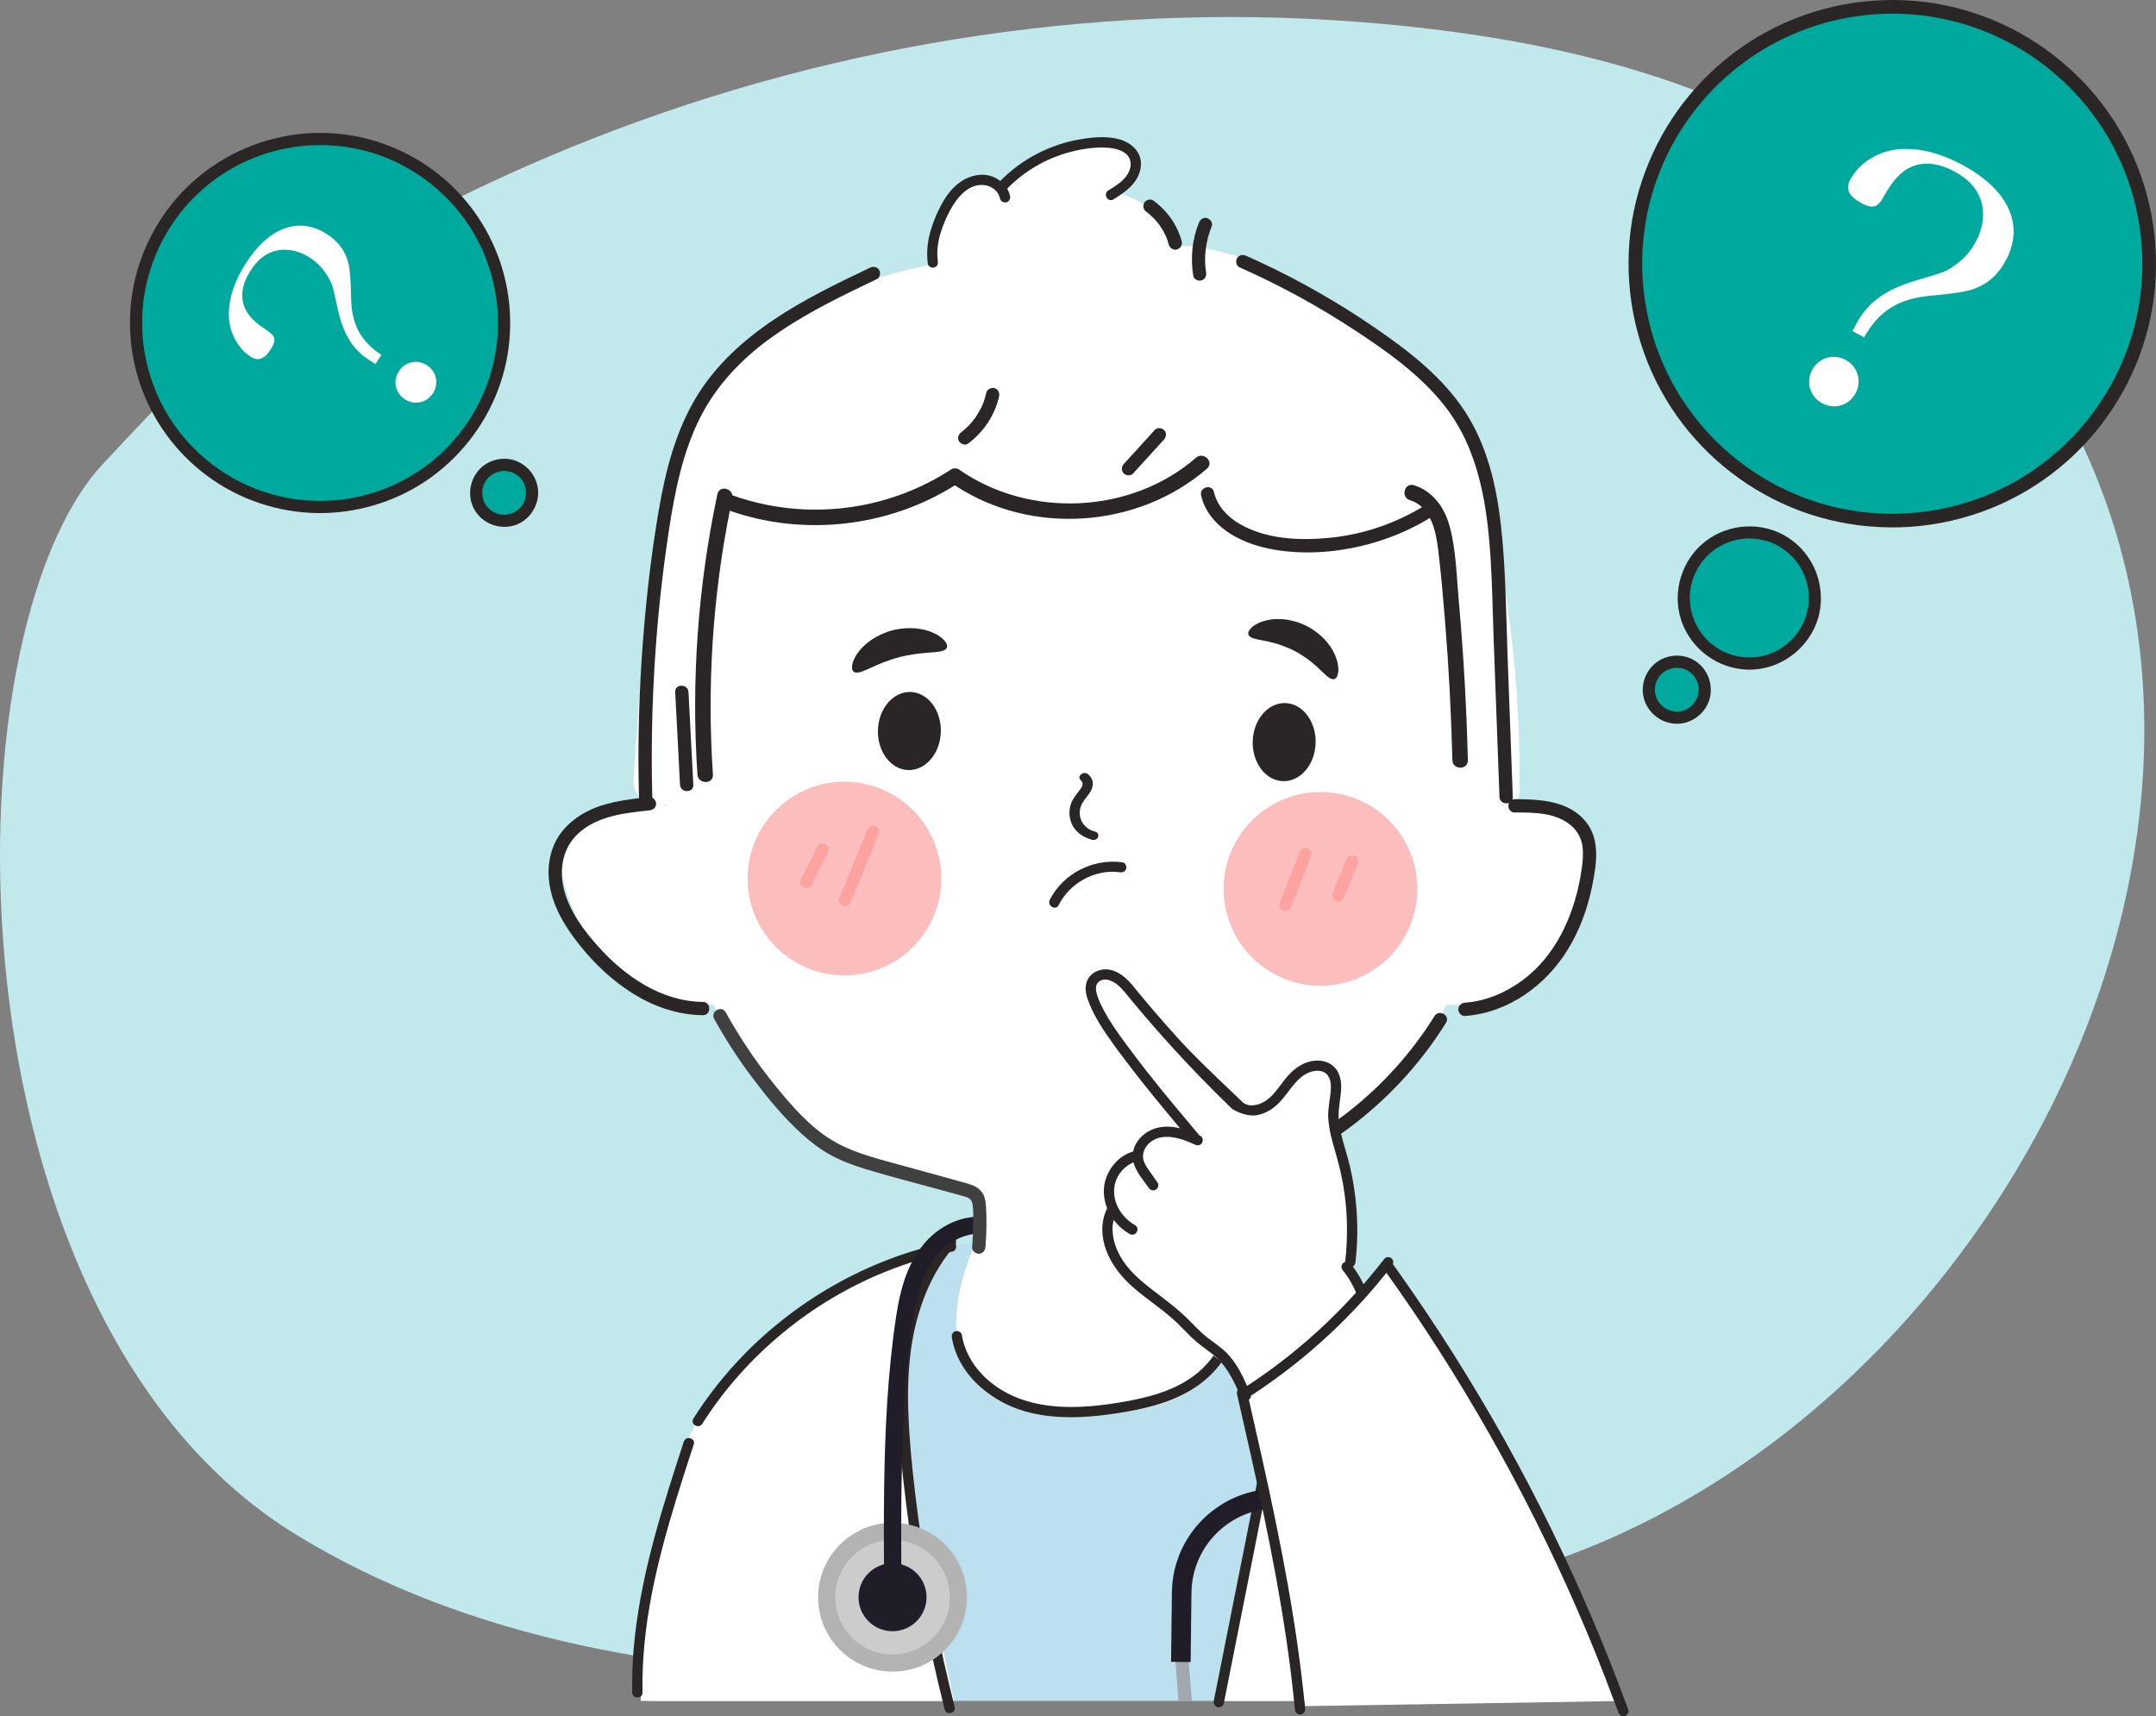 <?xml version="1.0" encoding="UTF-8"?><svg id="_レイヤー_2" xmlns="http://www.w3.org/2000/svg" viewBox="0 0 1108.3 882.345"><rect x="0" y="0" width="1108.3" height="882.345" fill="#808080" stroke="none"/><defs><style>.cls-1{fill:#bce0ee;}.cls-1,.cls-2,.cls-3,.cls-4,.cls-5,.cls-6,.cls-7,.cls-8,.cls-9,.cls-10,.cls-11,.cls-12{stroke-width:0px;}.cls-2{fill:#fca3a1;}.cls-3{fill:#c1e9ec;}.cls-4{fill:#00a99d;}.cls-5{fill:#fcbebd;}.cls-6{fill:#2a2626;}.cls-7{fill:#b3b3b3;}.cls-8{fill:#201d29;}.cls-9{fill:#ccc;}.cls-10{fill:#fff;}.cls-11{fill:#a2a9ae;}.cls-12{fill:#404040;}</style></defs><g id="set_of_doctor_clip_art"><path class="cls-3" d="M327.758,62.55C458.677,15.195,599.072-1.618,736.273,14.995c84.095,10.183,169.478,33.886,236.671,89.602,261.625,216.938,88.116,612.22-181.043,700.074-193.727,63.233-463.505,92.654-640.059-15.916C-29.358,677.328-29.358,326.726,52.879,238.549c31.698-33.988,62.313-66.949,100.339-90.839,55.309-34.746,113.908-63.229,174.54-85.16Z"/><path class="cls-10" d="M501.858,638.228c-18.004,6.766-28.848,27.226-27.049,46.375,1.799,19.149,14.658,36.212,31.243,45.951,16.585,9.739,36.449,12.786,55.651,11.705,17.528-.987,35.189-5.416,49.772-15.189,14.583-9.773,25.784-25.325,27.924-42.749,2.14-17.424-5.889-36.311-21.203-44.893l-116.338-1.2Z"/><path class="cls-1" d="M795.317,874.46c-2.844-38.581-8.658-98.829-22.665-129.085-28.464-61.484-86.755-103.331-154.457-105.947,0,0,56.145,86.257-63.67,88.145-97.667,1.539-52.667-89.345-52.667-89.345-58.727,10.583-117.01,43.807-145.472,96.254-14.471,26.665-21.859,94.567-22.59,139.978h461.522Z"/><path class="cls-6" d="M628.931,685.987c-2.602,9.77-9.562,17.764-17.925,23.196-9.94,6.455-21.643,9.435-33.192,11.452-22.16,3.869-47.348,5.465-66.529-8.427-8.616-6.24-15.149-15.358-16.861-25.974-.228-1.415-1.989-2.201-3.261-1.852-1.505.414-2.08,1.843-1.852,3.261,1.663,10.313,7.669,19.519,15.553,26.213,8.732,7.414,19.41,11.846,30.678,13.631,13.028,2.064,26.215,1.013,39.18-1,12.472-1.936,25.103-4.733,36.176-11.034,10.757-6.121,19.907-15.898,23.145-28.058.879-3.301-4.234-4.709-5.113-1.409Z"/><path class="cls-10" d="M463.871,723.926c-1.44-27.436,4.281-61.309,22.079-83.324-51.984,13.77-104.18,47.104-129.565,93.88-14.471,26.665-26.242,94.567-26.973,139.978h161.089c-1.155-3.779-24.549-110.877-26.63-150.534Z"/><path class="cls-6" d="M471.974,779.913c-2.156-16.404-4.044-32.912-4.858-49.444-.783-15.909-.368-32.022,3.172-47.609,3.509-15.445,9.989-30.416,20.492-42.414.943-1.077,1.06-2.689,0-3.749-.962-.962-2.802-1.082-3.749,0-20.724,23.675-26.191,55.982-25.484,86.506.387,16.735,2.229,33.455,4.277,50.057,2.071,16.793,4.626,33.527,7.685,50.169,3.42,18.608,7.468,37.099,12.12,55.438.839,3.305,5.954,1.905,5.113-1.41-8.145-32.109-14.451-64.697-18.768-97.543Z"/><path class="cls-6" d="M361.013,731.967c11.197-17.679,25.277-33.44,41.416-46.751,15.98-13.18,34.088-23.965,53.329-31.645,10.956-4.373,22.291-7.768,33.851-10.121,1.404-.286,2.213-1.948,1.852-3.261-.401-1.46-1.853-2.138-3.261-1.852-20.932,4.261-41.148,11.976-59.709,22.537-18.553,10.556-35.533,23.997-50,39.696-8.189,8.886-15.59,18.513-22.055,28.722-1.831,2.891,2.756,5.555,4.579,2.676h0Z"/><path class="cls-6" d="M351.516,741.139c-5.333,16.364-10.647,32.745-15.126,49.367-4.493,16.677-8.115,33.609-10.028,50.788-1.066,9.569-1.562,19.196-1.375,28.823.066,3.408,5.369,3.419,5.302,0-.33-16.941,1.502-33.826,4.718-50.445,3.235-16.713,7.777-33.144,12.771-49.408,2.847-9.271,5.845-18.495,8.85-27.715,1.06-3.252-4.059-4.645-5.113-1.409Z"/><path class="cls-10" d="M649.011,689.591c11.024,43.061-17.564,174.441-21.583,184.869h167.87c3.132-35.462-8.639-98.829-22.646-129.085-27.627-59.676-80.558-103.597-154.457-105.947,11.672,14.632,26.127,31.846,30.816,50.163Z"/><path class="cls-6" d="M648.468,673.457c-5.315-12.848-13.318-24.511-24.421-33.02-1.377-1.056-2.795-2.053-4.25-2.998-2.871-1.863-5.532,2.725-2.676,4.579,11.148,7.235,19.412,17.996,24.961,29.968,5.906,12.743,8.584,26.76,9.017,40.74.537,17.362-2.1,34.605-5.32,51.613-3.26,17.219-6.787,34.39-10.2,51.579-3.441,17.332-6.881,34.664-10.322,51.995l-1.284,6.467c-.279,1.403.4,2.863,1.852,3.261,1.304.358,2.981-.441,3.261-1.852,3.492-17.59,6.984-35.181,10.476-52.771,3.501-17.639,7.061-35.268,10.494-52.921,3.378-17.371,6.406-34.97,6.415-52.719.008-14.976-2.255-30.027-8.003-43.92Z"/><circle class="cls-7" cx="458.812" cy="821.14" r="38.256"/><path class="cls-9" d="M458.811,850.588c-16.237,0-29.447-13.21-29.447-29.447s13.21-29.448,29.447-29.448,29.448,13.21,29.448,29.448-13.21,29.447-29.448,29.447Z"/><circle class="cls-8" cx="458.812" cy="821.14" r="17.478" transform="translate(-446.251 564.935) rotate(-45)"/><path class="cls-8" d="M502.421,625.535c-10.675.251-20.744,5.859-27.616,14.135-8.692,10.467-12.153,23.916-14.145,37.103-4.453,29.48-5.782,59.404-6.179,89.183-.224,16.792-.118,33.586-.01,50.378.015,2.334,2.042,4.571,4.463,4.463,2.405-.108,4.479-1.961,4.463-4.463-.186-29.008-.37-58.039,1.153-87.019.761-14.468,1.948-28.918,3.772-43.293.388-3.057.708-5.489,1.278-9.003.516-3.184,1.119-6.356,1.875-9.493.75-3.112,1.651-6.191,2.776-9.189.22-.587.452-1.171.689-1.751.079-.178.294-.683.309-.717.116-.258.233-.515.352-.772.717-1.54,1.503-3.047,2.366-4.511.773-1.312,1.616-2.576,2.516-3.804.125-.162.348-.456.389-.506.324-.398.656-.79.995-1.175.51-.579,1.036-1.144,1.579-1.693,1.086-1.099,2.24-2.123,3.439-3.097.058-.047.104-.085.144-.118.047-.032.103-.071.174-.121.367-.257.727-.524,1.097-.776.685-.467,1.385-.911,2.101-1.329.657-.384,1.326-.747,2.006-1.087.339-.169.68-.333,1.025-.49.11-.05.464-.193.619-.257,1.42-.539,2.857-1.006,4.343-1.335.242-.054.485-.104.729-.152.129-.025.78-.122.997-.16.624-.068,1.249-.128,1.877-.151.141-.005.282.006.424.003v-8.805Z"/><path class="cls-11" d="M612.709,874.709c-1.098-13.531-1.872-23.629-1.891-23.89-.144-1.881-1.78-3.291-3.671-3.15-1.883.144-3.294,1.788-3.15,3.671.02.26.774,10.096,1.85,23.37h6.862Z"/><path class="cls-11" d="M705.516,874.709c1.418-13.508,2.429-23.576,2.455-23.838.189-1.879-1.183-3.555-3.063-3.744-1.887-.185-3.555,1.185-3.744,3.062-.026.266-1.072,10.678-2.526,24.52h6.877Z"/><path class="cls-8" d="M612.057,854.471l-10.057-.119.421-35.715c.35-29.702,24.799-53.58,54.501-53.229,29.703.35,53.581,24.798,53.23,54.5l-.415,35.212-10.057-.119.415-35.212c.285-24.155-19.136-44.039-43.291-44.325-24.155-.285-44.04,19.136-44.325,43.291l-.421,35.715Z"/><path class="cls-8" d="M660.394,769.45c-.462-22.897-.923-45.794-1.385-68.691-.895-20.669,2.157-44.176-10.615-61.921-6.45-8.451-16.314-14.961-27.339-14.13-2.586.195-5.095,2.146-4.969,4.968.113,2.525,2.193,5.178,4.969,4.969,1.47-.115,2.95-.096,4.414.088-1.12-.137.246.071.637.156.971.21,1.928.485,2.864.816.354.125,1.396.559.483.157,1.854.804,3.599,1.839,5.239,3.015.169.114.744.572-.027-.038,2.057,1.617,3.909,3.488,5.541,5.531,10.217,13.365,8.245,36.048,8.832,54.742.473,23.446.946,46.893,1.418,70.339.052,2.597,2.248,5.09,4.969,4.968,2.647-.118,5.025-2.184,4.969-4.968h0Z"/><rect class="cls-10" x="506.033" y="575.608" width="112.795" height="118.665"/><path class="cls-10" d="M369.967,515.87c-45.057,7.318-79.84-38.442-81.929-74.569-.719-17.363,17.203-27.637,37.013-28.372,40.938-2.098,71.474,34.067,63.062,60.357-2.331,17.026-7.449,40.251-18.146,42.584Z"/><path class="cls-10" d="M737.694,515.87c45.057,7.318,79.84-38.442,81.929-74.569.719-17.363-17.203-27.637-37.013-28.372-40.938-2.098-71.474,34.067-63.062,60.357,2.331,17.026,7.449,40.251,18.146,42.584Z"/><path class="cls-10" d="M768.895,381.114c0,130.248-47.503,235.834-213.764,235.834s-213.764-105.587-213.764-235.834c0-51.933,1.146-105.446,28.783-144.408,41.675-58.754,109.106-96.927,185.2-96.927,72.249,0,136.689,34.413,178.689,88.181,31.568,40.414,34.857,97.263,34.857,153.153Z"/><ellipse class="cls-6" cx="660.132" cy="381.529" rx="20.08" ry="16.175" transform="translate(259.223 1030.074) rotate(-88.303)"/><ellipse class="cls-6" cx="467.469" cy="375.822" rx="20.08" ry="16.175" transform="translate(77.972 831.96) rotate(-88.303)"/><path class="cls-6" d="M685.795,349.154c-2.006.441-4.245-2.067-7.409-5.05-.409-.371-.816-.761-1.219-1.169-.414-.402-.922-.768-1.374-1.18-.87-.852-1.974-1.6-2.997-2.465-2.202-1.602-4.649-3.225-7.387-4.687-2.773-1.396-5.511-2.46-8.089-3.337-1.297-.338-2.545-.808-3.743-1.029-.597-.132-1.189-.337-1.756-.443-.566-.094-1.119-.202-1.658-.322-4.261-.867-7.601-1.252-8.396-3.145-.367-.91.031-2.032,1.248-3.329.304-.324.658-.658,1.062-1.0.409-.323.881-.596,1.397-.9,1.036-.575,2.264-1.265,3.699-1.646.715-.221,1.476-.435,2.28-.639.803-.192,1.642-.261,2.523-.377,1.772-.272,3.648-.184,5.649-.087,3.952.386,8.248,1.529,12.34,3.613,4.06,2.143,7.468,4.995,10.061,8.002,1.232,1.58,2.385,3.062,3.184,4.666.414.786.84,1.512,1.146,2.279.296.775.56,1.52.791,2.232.515,1.392.659,2.794.786,3.972.048.597.098,1.14.069,1.66-.047.528-.116,1.01-.205,1.445-.359,1.743-1.046,2.715-2.001,2.939Z"/><path class="cls-6" d="M486.687,333.076c-.898,1.826-4.178,2.073-8.486,2.409-.545.051-1.104.088-1.676.112-.574.031-1.18.135-1.787.18-1.212.056-2.503.288-3.829.41-2.664.396-5.517.892-8.481,1.624-2.95.789-5.689,1.731-8.214,2.67-1.221.534-2.463.953-3.552,1.489-.553.254-1.134.455-1.652.705-.512.255-1.021.492-1.522.711-3.936,1.786-6.927,3.151-8.595,1.985-.798-.572-1.092-1.71-.844-3.39.113-.849.379-1.814.863-2.82.471-1.016,1.036-2.201,1.888-3.304.411-.569.859-1.157,1.343-1.761.488-.598,1.064-1.139,1.648-1.73,1.153-1.211,2.564-2.264,4.076-3.37,3.088-2.078,6.841-3.877,11.013-4.978,4.184-1.049,8.338-1.283,12.045-.954,1.858.24,3.602.48,5.196.984.796.236,1.561.432,2.278.72.716.296,1.392.595,2.026.894,1.278.555,2.345,1.321,3.248,1.983.91.648,1.609,1.365,2.117,2.054,1.028,1.351,1.321,2.49.897,3.376Z"/><circle class="cls-5" cx="434.102" cy="451.673" r="49.795" transform="translate(-192.235 439.248) rotate(-45)"/><path class="cls-2" d="M420.163,435.063c-2.773,5.593-5.546,11.187-8.319,16.78-.385.776-.619,1.491-.427,2.372.164.754.696,1.583,1.375,1.979,1.339.781,3.569.628,4.35-.948,2.773-5.593,5.546-11.187,8.319-16.78.385-.776.619-1.491.427-2.372-.164-.754-.696-1.583-1.375-1.979-1.339-.781-3.569-.628-4.35.948h0Z"/><path class="cls-2" d="M445.86,426.614c-4.81,11.668-9.621,23.335-14.431,35.003-.648,1.573.491,3.471,2.02,3.969,1.723.561,3.319-.444,3.969-2.02,4.81-11.668,9.621-23.335,14.431-35.003.648-1.573-.491-3.471-2.02-3.969-1.723-.561-3.319.444-3.969,2.021h0Z"/><circle class="cls-5" cx="678.804" cy="456.977" r="49.795" transform="translate(-124.314 613.832) rotate(-45)"/><path class="cls-2" d="M668.084,438.112l-10.287,26.174c-.622,1.583.473,3.465,2.021,3.969,1.702.554,3.345-.434,3.969-2.021,3.429-8.725,6.858-17.449,10.287-26.174.622-1.583-.473-3.465-2.02-3.969-1.702-.554-3.345.434-3.969,2.021h0Z"/><path class="cls-2" d="M692.122,441.792c-2.386,5.842-4.773,11.683-7.159,17.525-.625,1.529.465,3.535,2.02,3.969,1.745.486,3.302-.389,3.969-2.021,2.386-5.842,4.772-11.683,7.159-17.525.625-1.529-.465-3.535-2.021-3.969-1.745-.486-3.302.389-3.968,2.02h0Z"/><path class="cls-6" d="M544.23,465.3c5.664-11.317,18.772-18.642,31.44-16.859,1.416.199,2.848-.346,3.261-1.852.341-1.241-.425-3.06-1.852-3.261-14.96-2.106-30.604,5.662-37.428,19.296-1.523,3.043,3.049,5.731,4.579,2.676h0Z"/><path class="cls-6" d="M555.615,401.181c1.891,1.645.523,3.529-.829,5.325-1.595,2.118-3.285,4.068-4.172,6.491-1.653,4.512-.988,9.916,2.409,13.782,2.097,2.386,4.926,4.061,8.325,4.94,3.265.845,4.662-3.405,1.41-4.247-6.204-1.605-8.657-7.279-7.395-12.138.748-2.878,2.912-4.944,4.657-7.516,2.228-3.283,2.674-6.856-.656-9.752-2.361-2.054-6.107,1.063-3.749,3.114h0Z"/><path class="cls-10" d="M776.576,324.037c-3.176-25.759-6.972-52.077-14.78-76.902-7.57-24.068-20.182-44.713-39.227-61.39-18.63-16.313-39.432-31.665-61.386-43.187-19.23-10.092-39.86-16.648-61.131-16.497,1.25-3.513,1.165-7.458-1.091-10.486-7.291-9.784-17.815-15.716-29.215-17.252.786.009,1.574.034,2.364.078,16.705.928,16.653-25.055,0-25.98-22.54-1.252-44.493,8.251-60.08,24.022-3.514-4.771-9.765-7.278-16.271-3.172-14.138,8.923-19.721,27.144-14.396,42.14-36.029,7.427-71.727,19.012-99.094,44.377-35.867,33.243-45.294,83.047-49.661,129.595-2.867,30.558-4.736,61.23-7.025,91.836-.524,7.005,6.345,12.99,12.99,12.99,7.465,0,12.464-5.965,12.99-12.99,1.964-26.266,3.828-52.541,5.908-78.798,1.718-21.683,3.984-43.384,9.606-64.456.583-2.185,1.211-4.361,1.875-6.529,1.567,5.102,4.68,9.824,9.865,13.78,17.818,13.596,41.859,2.066,59.474-5.796,19.501-8.703,38.075-19.474,55.336-32.044.826-.602,1.632-1.229,2.452-1.837-.782,9.287,1.152,18.392,8.263,25.499,7.38,7.376,17.852,10.481,28.012,11.179,23.295,1.6,45.669-9.697,64.277-22.584,6.18-4.28,12.228-8.764,18.173-13.387-.423,5.343-.221,10.793.804,16.364,4.316,23.444,22.808,37.18,45.599,40.197,27.112,3.589,58.156-4.591,76.736-24.722,6.094,20.558,9.596,42.138,12.325,63.317,3.621,28.098,5.147,56.435,4.837,84.758-.183,16.723,25.797,16.735,25.98,0,.3-27.445-1.148-54.88-4.506-82.123Z"/><path class="cls-6" d="M511.198,199.547c-1.733-.395-3.788.521-4.205,2.388-.989,4.425-2.335,7.672-4.747,11.449-.558.874-1.149,1.73-1.781,2.553-.047.059-.108.136-.143.178-.186.226-.37.454-.559.678-.34.403-.687.799-1.043,1.188-.751.82-1.539,1.607-2.36,2.357-.389.355-.785.703-1.189,1.042-.489.41-.716.588-.961.773-1.473,1.108-2.235,2.952-1.226,4.677.849,1.451,3.193,2.343,4.677,1.226,7.961-5.991,13.741-14.531,15.925-24.303.389-1.741-.527-3.781-2.388-4.205Z"/><path class="cls-6" d="M482.098,134.244c-1.28-8.909,2.139-18.142,6.195-25.92,3.418-6.554,9.728-14.428,18.135-13.101,3.686.582,6.918,3.208,7.666,6.923.283,1.404,1.95,2.212,3.261,1.852,1.462-.402,2.135-1.853,1.852-3.261-.936-4.649-4.557-8.177-8.853-9.892-4.59-1.832-9.749-1.013-14.072,1.147-4.573,2.286-8.108,6.215-10.777,10.503-2.828,4.543-5.03,9.628-6.677,14.711-1.939,5.986-2.742,12.201-1.844,18.448.204,1.419,2.006,2.197,3.261,1.852,1.524-.419,2.056-1.838,1.852-3.261h0Z"/><path class="cls-6" d="M517.334,97.433c8.981-9.404,20.525-16.116,33.108-19.378,6.026-1.562,12.438-2.503,18.675-2.119,4.38.269,10.24,1.622,11.762,6.205,1.021,3.073-.327,6.524-2.296,8.918-2.398,2.915-5.682,4.897-8.854,6.853-2.899,1.788-.239,6.377,2.676,4.579,6.476-3.994,13.238-8.829,14.056-17.041.717-7.193-4.9-12.201-11.339-13.902-6.657-1.759-13.973-.982-20.657.208-7.317,1.302-14.427,3.766-21.041,7.146-7.371,3.767-14.123,8.796-19.84,14.782-2.357,2.468,1.387,6.223,3.749,3.749h0Z"/><path class="cls-6" d="M732.997,259.513c-15.006,9.43-32.199,15.358-49.86,17.018-15.221,1.431-32.274.722-45.826-7.146-6.396-3.713-11.552-9.147-13.292-16.473-1.016-4.279-7.611-2.467-6.593,1.817,3.748,15.775,19.721,24.17,34.428,27.248,18.018,3.771,37.578,2.054,55.115-3.203,10.359-3.106,20.322-7.605,29.479-13.359,3.716-2.335.289-8.254-3.451-5.903Z"/><path class="cls-6" d="M598.403,221.093c-1.312-1.204-3.549-1.413-4.834,0-5.296,5.82-10.591,11.64-15.887,17.459-1.203,1.323-1.404,3.545,0,4.834,1.312,1.204,3.549,1.413,4.834,0,5.296-5.82,10.591-11.64,15.887-17.459,1.204-1.323,1.404-3.545,0-4.834Z"/><path class="cls-6" d="M607.459,124.029c-2.304-8.48-7.529-15.803-14.613-20.951-1.452-1.055-3.873-.295-4.677,1.226-.938,1.774-.323,3.551,1.226,4.677.2.145.397.294.596.44.008.006.008.006.015.011.035.029.06.05.111.092.344.282.687.565,1.022.857.707.617,1.389,1.263,2.043,1.937.654.673,1.28,1.374,1.877,2.099.142.173.282.349.422.523.017.023.029.038.051.067.293.398.583.798.862,1.206,1.032,1.509,1.944,3.1,2.725,4.753.105.223.205.45.309.673.025.053.04.084.055.116.004.009.004.01.008.022.164.414.33.826.482,1.244.339.929.632,1.872.891,2.826.469,1.725,2.452,2.955,4.205,2.388,1.768-.572,2.89-2.356,2.388-4.205Z"/><path class="cls-6" d="M815.037,422.23c-8.797-10.67-23.646-11.336-36.372-11.372-.463-.001-.866.087-1.232.222.15-.394.234-.842.215-1.357-.897-24.326-1.794-48.653-2.69-72.98-.821-22.26-.914-44.714-3.42-66.868-2.318-20.49-7.167-41.154-18.64-58.593-11.694-17.775-28.904-30.947-46.235-42.855-18.497-12.71-38.04-23.895-58.367-33.408-2.553-1.195-5.119-2.361-7.695-3.504-1.686-.749-3.673-.491-4.677,1.226-.852,1.456-.47,3.924,1.226,4.677,20.229,8.979,39.733,19.568,58.258,31.681,17.235,11.269,34.802,23.595,47.565,39.997,12.426,15.969,18.247,35.592,21.047,55.37,3.014,21.291,3.021,43.017,3.812,64.47.884,23.987,1.768,47.974,2.653,71.961.108,2.942.217,5.884.325,8.825.102,2.777,2.878,3.799,4.861,3.06-.858,2.019.13,4.903,2.993,4.911,9.924.028,21.45-.065,29.299,7.031,3.52,3.182,5.413,7.293,5.688,12.032.298,5.156-.547,10.397-1.501,15.449-3.746,19.832-12.922,39.506-29.502,51.76-8.628,6.377-18.808,10.736-29.574,11.523-1.841.135-3.418,1.475-3.418,3.418,0,1.746,1.567,3.554,3.418,3.418,22.24-1.626,41.551-15.662,52.987-34.362,6.026-9.854,10.039-20.941,12.346-32.233,2.272-11.123,4.44-24.028-3.37-33.501Z"/><path class="cls-6" d="M451.95,138.845c-.998-1.706-3.003-2.022-4.677-1.226-17,8.081-34.043,16.318-49.691,26.853-15.531,10.457-29.642,23.27-39.455,39.362-10.851,17.792-16.036,38.346-19.519,58.698-3.861,22.56-6.466,45.38-8.189,68.199-1.758,23.286-2.47,46.652-2.127,70.002.043,2.919.103,5.837.177,8.755.008.315.059.601.131.87-11.339,1.307-22.907,3.352-32.313,10.165-4.84,3.505-8.94,7.984-11.352,13.503-2.519,5.763-3.396,12.135-2.759,18.385,1.323,12.996,8.298,24.207,16.343,34.157,7.376,9.123,16.061,17.308,25.954,23.655,11.005,7.061,23.673,11.564,36.828,11.693,4.401.043,4.404-6.794,0-6.837-21.402-.209-40.134-13.192-53.932-28.622-7.445-8.325-14.546-17.91-17.383-28.88-2.67-10.323-.868-21.513,7.15-28.982,9.806-9.134,24.01-10.639,36.725-11.972,1.836-.192,3.418-1.433,3.418-3.418,0-1.241-.842-2.587-2.013-3.152.022-.182.046-.363.041-.564-.584-22.897-.173-45.816,1.255-68.677,1.426-22.824,3.838-45.593,7.304-68.198,3.041-19.829,6.985-40.043,16.13-58.078,8.383-16.532,21.23-29.992,36.182-40.778,14.999-10.819,31.574-19.221,48.203-27.207,2.112-1.014,4.227-2.022,6.343-3.028,1.667-.792,2.102-3.18,1.226-4.677Z"/><path class="cls-6" d="M620.503,112.126c-1.954-.537-3.509.669-4.205,2.388-3.504,8.654-4.362,18.08-2.901,27.27.29,1.825,2.567,2.838,4.205,2.388,1.943-.534,2.679-2.375,2.388-4.205-1.267-7.968-.123-16.166,2.901-23.635.693-1.712-.754-3.756-2.388-4.205Z"/><path class="cls-6" d="M353.926,355.808c-.228-4.377-7.067-4.404-6.837,0,.828,15.873,1.657,31.745,2.485,47.618.228,4.377,7.067,4.404,6.837,0-.828-15.873-1.657-31.745-2.485-47.618Z"/><path class="cls-6" d="M614.836,235.307c-33.473,29.058-85.72,31.33-121.917,6.032-1.097-.767-2.912-.721-4.014,0-32.994,21.593-74.865,26.59-112.029,13.432-.135-.048-.259-.062-.389-.096-.583-3.855-6.763-5.075-7.709-.605-10.02,47.339-13.517,95.861-10.254,144.142.343,5.08,8.3,5.118,7.954,0-3.069-45.413-.179-91.011,8.676-135.64,38.14,13.365,81.517,8.404,115.708-13.064,39.136,25.98,94.162,22.183,129.598-8.578,3.872-3.361-1.773-8.967-5.624-5.624Z"/><path class="cls-6" d="M749.882,308.804c-1.129-12.577-1.381-26.023-4.695-38.26-2.595-9.582-8.57-18.03-18.327-21.09-4.896-1.535-6.99,6.141-2.114,7.67,10.96,3.437,13.407,15.995,14.605,25.946,1.445,11.995,2.484,24.057,3.465,36.097,1.942,23.845,3.187,47.741,3.792,71.657.129,5.109,8.083,5.129,7.954,0-.692-27.382-2.23-54.738-4.678-82.02Z"/><path class="cls-12" d="M506.882,620.636c-.179-3.123-.661-6.222-2.873-8.603-1.968-2.119-4.811-3.071-7.521-3.827-13.462-3.753-26.95-7.411-40.424-11.118-12.05-3.315-23.842-6.896-33.908-14.596-9.672-7.4-17.79-17.018-25.354-26.491-8.906-11.153-16.82-23.099-23.758-35.568-2.14-3.845-8.047-.401-5.903,3.451,6.086,10.937,12.931,21.444,20.51,31.406,7.46,9.805,15.44,19.5,24.601,27.776,4.499,4.065,9.379,7.796,14.702,10.718,5.597,3.073,11.642,5.298,17.734,7.166,12.855,3.943,25.935,7.234,38.899,10.8,3.695,1.016,7.393,2.02,11.084,3.048,2.534.706,4.774,1.267,5.242,4.151.557,3.432.363,7.154.339,10.622-.026,3.863-.21,7.722-.527,11.572-.152,1.842,1.679,3.418,3.418,3.418,1.976,0,3.266-1.571,3.418-3.418.561-6.815.713-13.678.321-20.508Z"/><path class="cls-6" d="M737.417,522.381c-12.197,19.572-28.043,36.927-46.423,50.865-18.575,14.086-39.327,24.439-61.572,31.297-2.824.871-5.686,1.897-8.063,3.693-3.251,2.456-4.498,5.69-4.986,9.643-1.014,8.217-1.87,16.457-2.804,24.683-.209,1.837,1.721,3.418,3.418,3.418,2.021,0,3.209-1.576,3.418-3.418.823-7.246,1.646-14.493,2.469-21.739.279-2.457.232-5.26,2.295-6.961,1.823-1.503,4.309-2.193,6.522-2.866,11.125-3.38,21.953-7.636,32.342-12.868,20.662-10.406,39.54-24.512,55.414-41.339,8.953-9.491,16.971-19.887,23.872-30.959,2.334-3.745-3.579-7.181-5.903-3.451Z"/><path class="cls-10" d="M707.553,685.437c-.699-6.226-3.703-11.773-6.652-17.191-2.763-5.077-5.527-10.155-8.29-15.232,7.118-33.776-5.439-67.457-6.126-90.836-.119-4.039-.429-8.528-3.367-11.302-5.991-5.658-15.588.969-20.072,7.882-4.484,6.913-10.085,15.672-18.234,14.445-3.91-.589-7.014-3.485-9.849-6.243-25.245-24.561-30.98-33.837-54.382-60.16-16.683-18.765-26.441-2.393-15.08,13.363,11.361,15.755,45.269,62.067,45.269,62.067,0,0-11.908-3.121-21.661,2.637-16.196,9.562-28.805,43.585-15.531,64.147,11.054,17.122,47.14,45.328,64.007,58.987,1.089,2.356,2.391,4.61,3.902,6.707,2.756,3.826,6.072,7.146,9.952,9.833,4.202,2.91,9.439,5.372,14.671,5.005,5.531-.388,10.038-3.833,14.322-7.035,4.495-3.36,8.816-6.948,12.908-10.788,7.331-6.878,15.436-15.383,14.211-26.285Z"/><path class="cls-10" d="M829.766,874.551c-28.382-77.059-65.946-162.927-118.36-226.144-19.389,27.078-44.096,50.333-72.291,68.049,12.368,53.187,22.98,106.783,31.814,160.67l158.837-2.575Z"/><path class="cls-6" d="M837.036,878.988c-5.838-15.975-12.106-31.79-18.779-47.434-6.645-15.58-13.706-30.983-21.171-46.187-7.465-15.204-15.335-30.21-23.599-44.995-8.263-14.786-16.92-29.352-25.959-43.676-9.039-14.324-18.46-28.408-28.252-42.229-1.084-1.53-2.174-3.055-3.267-4.579.371-.949.289-1.998-.531-2.818-.913-.913-2.868-1.139-3.749,0-3.473,4.489-7.083,8.875-10.81,13.16-1.515-3.21-3.349-6.226-5.483-9.074.773-.462,1.238-1.326,1.351-2.296,1.413-12.112,1.216-24.324-.467-36.397-.835-5.992-2.053-11.929-3.657-17.763-1.558-5.667-3.534-11.296-4.312-17.145-.716-5.38.355-10.425.922-15.741.507-4.756.059-9.951-3.608-13.439-3.501-3.33-8.627-3.777-13.097-2.434-4.863,1.461-8.572,4.705-11.729,8.571-3.368,4.124-6.345,9.277-11.1,11.965-3.618,2.046-8.627,2.904-11.59-.446-.652-.737-21.605-20.216-30.878-30.358-4.732-5.176-9.384-10.427-13.953-15.748-2.284-2.661-4.548-5.339-6.79-8.035-2.131-2.562-4.159-5.248-6.465-7.659-3.997-4.178-9.875-7.375-15.725-5.151-2.811,1.069-4.977,3.183-5.84,6.107-.913,3.093-.173,6.48.935,9.417,2.41,6.391,5.971,12.274,9.833,17.878,4.026,5.842,8.304,11.518,12.638,17.133,7.989,10.351,16.314,20.432,24.706,30.457-4.402-1.066-8.934-1.278-13.359.246-5.272,1.816-9.694,6.345-10.762,11.684-6.279,1.761-11.219,6.847-13.626,12.849-2.108,5.256-1.798,11.137.268,16.334-3.378,6.835-3.109,14.724-.423,21.775,2.926,7.682,8.079,13.934,14.241,19.272,6.396,5.541,13.528,10.164,19.866,15.775,3.349,2.966,6.347,6.286,9.555,9.398,3.281,3.183,6.953,5.763,10.584,8.515,6.366,4.827,10.159,11.593,13.303,18.725-.38.545-.558,1.248-.369,2.076,4.779,20.929,9.557,41.86,13.924,62.879,4.364,21.001,8.32,42.093,11.446,63.316,1.754,11.912,3.229,23.864,4.376,35.85.136,1.425,1.121,2.651,2.651,2.651,1.328,0,2.788-1.217,2.651-2.651-2.066-21.582-5.196-43.052-8.994-64.393-3.775-21.217-8.205-42.312-12.868-63.35-2.321-10.47-4.702-20.927-7.088-31.382.629-.51,1.075-1.302,1.058-2.093,21.5-14.017,41.204-30.804,58.378-49.881,3.893-4.324,7.647-8.77,11.275-13.317,9.252,12.964,18.193,26.148,26.784,39.56,9.093,14.195,17.809,28.633,26.137,43.29,8.328,14.658,16.267,29.536,23.807,44.614,7.576,15.149,14.749,30.5,21.507,46.032,6.699,15.395,12.975,30.973,18.837,46.705.725,1.946,1.444,3.896,2.157,5.847.491,1.344,1.8,2.253,3.261,1.852,1.296-.356,2.345-1.91,1.852-3.261ZM657.169,701.176c-5.236,3.961-10.615,7.729-16.105,11.329-2.648-6.077-5.707-12.015-10.357-16.815-2.954-3.049-6.55-5.308-9.89-7.891-3.511-2.714-6.534-5.987-9.644-9.135-5.937-6.011-12.75-10.869-19.399-16.038-6.151-4.781-12.143-9.989-15.97-16.882-3.097-5.579-4.891-12.372-3.296-18.596,2.233,2.95,5.035,5.436,8.258,7.276,2.968,1.694,5.643-2.885,2.676-4.579-6.573-3.753-11.264-10.967-10.696-18.694.437-5.943,4.471-11.338,9.907-13.566.077.295.143.59.244.885,1.533,4.508,4.899,8.371,7.604,12.215.823,1.169,2.318,1.717,3.627.951,1.157-.677,1.779-2.451.951-3.627-1.458-2.073-2.93-4.137-4.374-6.22-1.106-1.596-2.265-3.262-2.828-5.141-.207-.693-.304-1.389-.313-2.079.044-.252.054-.503.029-.749.209-2.463,1.565-4.781,3.5-6.41,6.622-5.574,16.414-2.105,23.225,1.086,1.296.607,2.859.363,3.627-.951.672-1.15.351-3.017-.951-3.627-.158-.074-.32-.146-.479-.22-.05-.069-.093-.142-.149-.208-8.741-10.403-17.485-20.808-25.911-31.47-4.177-5.285-8.269-10.636-12.239-16.078-3.778-5.178-7.505-10.427-10.55-16.078-1.434-2.661-2.817-5.432-3.693-8.335-.634-2.102-1.172-4.96.682-6.619,3.607-3.226,8.761.086,11.505,2.91,2.143,2.206,4.014,4.68,5.976,7.045,2.132,2.571,4.283,5.126,6.453,7.665,4.34,5.078,8.755,10.091,13.244,15.037,10.101,11.13,20.575,21.918,31.391,32.352.641.619,7.545,4.66,13.622,3.264,4.728-1.085,8.658-3.878,11.805-7.459,3.328-3.788,5.978-8.196,9.763-11.574,2.768-2.47,7.132-4.341,10.797-3.437,4.041.997,5.072,4.993,4.936,8.722-.182,5.018-1.59,9.886-1.373,14.937.257,5.959,1.89,11.73,3.543,17.423,1.637,5.639,3.087,11.307,4.105,17.093,2.311,13.143,2.607,26.624,1.07,39.873-.441.123-.847.337-1.139.654-1.052,1.146-.94,2.598,0,3.75.189.231.374.465.561.697.038.048.063.08.085.109.061.08.122.16.183.241.358.477.708.96,1.048,1.45.68.98,1.324,1.986,1.929,3.014.605,1.028,1.172,2.079,1.699,3.149.263.535.517,1.075.76,1.62.031.07.218.504.25.575.073.176.145.353.216.53-12.133,13.411-25.499,25.717-39.916,36.624Z"/><circle class="cls-4" cx="972.733" cy="135.584" r="132.056" transform="translate(189.034 727.538) rotate(-45)"/><path class="cls-10" d="M953.876,202.125c-3.374,6.335-10.783,8.594-17.118,5.22-6.335-3.373-8.596-10.783-5.221-17.117,3.374-6.336,10.785-8.595,17.12-5.221,6.335,3.374,8.593,10.784,5.219,17.119ZM952.249,170.229c2.93-5.502,4.085-7.668,6.348-10.314,5.418-6.958,14.26-12.307,26.857-15.87,13.708-4.041,13.964-4.12,17.83-6.554,5.496-3.492,9.583-7.949,12.424-13.284,3.729-7.002,4.681-14.414,2.654-21.057-2.037-6.22-6.471-11.15-13.806-15.057-9.837-5.239-18.793-5.301-25.856-.075-3.963,3.025-6.673,6.503-10.48,13.249-2.93,5.501-5.651,6.191-11.319,3.174-6.502-3.463-8.347-7.229-5.772-12.063,4.883-9.169,15.522-15.485,27.022-15.781,9.811-.338,19.712,2.367,30.38,8.05,23.84,12.696,32.327,30.913,22.649,49.084-4.084,7.668-9.703,12.593-17.458,15.097q-5.454,1.803-20.952,3.178c-16.599,1.431-26.727,7.592-34.52,21.418l-6.001-3.196Z"/><circle class="cls-4" cx="164.545" cy="166.043" r="94.591" transform="translate(-69.216 164.984) rotate(-45)"/><path class="cls-10" d="M193.044,187.163c-4.346-2.733-6.058-3.81-8.097-5.828-5.395-4.864-9.266-12.444-11.446-23.005-2.507-11.502-2.556-11.716-4.328-15.036-2.543-4.724-5.963-8.345-10.177-10.996-5.531-3.479-11.564-4.7-17.141-3.429-5.231,1.304-9.545,4.656-13.19,10.451-4.887,7.77-5.468,15.123-1.594,21.236,2.25,3.437,4.947,5.869,10.264,9.396,4.346,2.733,4.752,5.01,1.936,9.488-3.23,5.136-6.433,6.43-10.253,4.028-7.243-4.556-11.802-13.672-11.363-23.137.303-8.08,3.113-16.054,8.414-24.482,11.845-18.832,27.314-24.726,41.669-15.697,6.058,3.81,9.771,8.719,11.369,15.237q1.158,4.588,1.369,17.402c.192,13.721,4.653,22.408,15.55,29.63l-2.982,4.741ZM219.346,187.716c5.004,3.147,6.421,9.369,3.274,14.373-3.148,5.004-9.369,6.421-14.373,3.274-5.005-3.148-6.422-9.369-3.274-14.373,3.147-5.005,9.369-6.422,14.373-3.274Z"/><circle class="cls-4" cx="259.149" cy="253.37" r="14.391"/><circle class="cls-4" cx="899.258" cy="307.405" r="33.719" transform="translate(311.43 1054.145) rotate(-70.663)"/><circle class="cls-4" cx="861.983" cy="354.559" r="14.391" transform="translate(74.892 853.773) rotate(-54.744)"/><path class="cls-6" d="M259.275,142.02c-4.838-19.144-15.587-36.741-30.529-49.667-3.849-3.33-7.954-6.372-12.257-9.09-17.06-10.684-37.303-15.98-57.415-14.798-19.843,1.167-38.975,8.356-54.669,20.544-16.09,12.495-28.009,30.171-33.718,49.718-5.504,18.842-5.114,39.334,1.061,57.964,6.356,19.174,18.548,35.939,34.762,47.965,16.288,12.082,36.309,18.826,56.583,19.118,19.472.281,39.007-5.382,55.258-16.125,17.211-11.377,30.433-28.081,37.734-47.362,7.007-18.504,8.034-39.103,3.191-58.267ZM255.85,171.66c-.279,4.769-.807,8.671-1.809,13.355-4.05,18.926-13.981,36.111-28.373,49.095-6.859,6.188-14.782,11.347-23.401,15.274-2.033.926-3.841,1.665-6.132,2.499-2.163.787-4.355,1.496-6.569,2.125-2.213.628-4.448,1.176-6.701,1.642-1.126.233-2.257.446-3.391.638-1.11.188-2.392.381-3.093.469-4.636.582-9.311.832-13.983.731-4.748-.103-9.175-.534-13.551-1.309-9.49-1.681-18.5-4.759-26.848-9.173-17.011-8.995-30.695-22.924-39.3-40.114-4.016-8.021-6.893-16.934-8.427-26.09-.692-4.132-1.114-8.838-1.183-13.438-.034-2.313.016-4.628.151-6.938.068-1.158.157-2.316.268-3.47.055-.579.116-1.157.182-1.734.059-.513.16-1.317.173-1.418,2.638-19.189,11.286-37.081,24.575-50.984,12.926-13.524,29.608-22.656,47.956-26.418,17.906-3.671,37.449-1.76,54.309,5.6,4.368,1.907,8.58,4.15,12.619,6.679,15.856,10.015,28.663,25.09,35.691,42.226,1.791,4.367,3.255,8.867,4.378,13.451,1.112,4.539,1.824,8.765,2.223,13.111.433,4.716.512,9.464.235,14.191Z"/><path class="cls-6" d="M265.022,236.862c-6.713-2.474-14.768-.301-19.29,5.251-4.645,5.702-5.471,13.812-1.66,20.201,3.827,6.416,11.312,9.594,18.594,8.22,8.131-1.534,13.91-9.033,14.011-17.165-.092-7.41-4.704-13.946-11.655-16.508ZM268.252,260.008c-1.106,1.583-3.268,3.237-5.061,3.88-4.687,1.682-9.569.404-12.806-3.436-2.933-3.48-3.298-8.833-.896-12.86,2.361-3.958,7.261-6.194,11.682-5.304,1.589.32,2.482.664,3.755,1.423,1.17.698,1.983,1.388,2.985,2.577,1.544,1.832,2.458,4.556,2.49,7.082-.03,2.407-.67,4.52-2.15,6.638Z"/><path class="cls-6" d="M1106.891,116.033c-2.067-14.031-6.276-27.788-12.572-40.502-6.048-12.214-13.932-23.542-23.359-33.389-9.53-9.955-20.443-18.369-32.466-25.095-11.889-6.65-24.764-11.402-38.09-14.211-13.801-2.909-28.084-3.554-42.105-2.057-14.105,1.506-28.035,5.242-40.986,11.035-12.524,5.603-24.234,13.154-34.483,22.275-10.081,8.971-18.867,19.422-25.867,30.963-7.192,11.857-12.516,24.648-15.88,38.099-3.392,13.563-4.541,27.624-3.613,41.568.951,14.284,4.211,28.452,9.56,41.731,5.141,12.763,12.304,24.771,21.07,35.376,8.594,10.398,18.768,19.554,30.042,26.963,11.379,7.478,23.856,13.301,36.949,17.054,13.584,3.894,27.587,5.642,41.711,5.244,14.36-.405,28.636-3.172,42.152-8.03,12.939-4.651,25.167-11.365,36.09-19.713,10.774-8.235,20.336-18.15,28.188-29.205,7.828-11.022,14.055-23.24,18.278-36.085,4.341-13.205,6.692-27.053,6.789-40.958.049-7.051-.399-14.085-1.405-21.064ZM1099.448,157.372c-1.135,6.658-2.591,12.453-4.712,18.78-2.088,6.227-4.642,12.296-7.632,18.143-5.585,10.921-13.635,22.15-22.176,30.9-4.58,4.692-9.514,9.04-14.74,12.998-5.273,3.994-10.438,7.329-16.052,10.365-12.014,6.496-24.599,10.936-37.779,13.376-13.647,2.527-26.86,2.906-40.542,1.1-13.112-1.731-25.363-5.323-37.465-10.966-11.581-5.4-22.391-12.598-32.092-21.361-2.445-2.209-4.316-4.035-6.648-6.492-2.256-2.378-4.425-4.839-6.498-7.378-2.081-2.548-4.067-5.174-5.952-7.871-.927-1.327-1.83-2.671-2.707-4.031-.942-1.459-1.631-2.573-2.389-3.863-3.39-5.766-6.337-11.791-8.808-18.006-2.564-6.45-4.414-12.439-5.891-19.048-3.015-13.489-3.905-26.908-2.638-40.438,1.248-13.331,4.366-25.678,9.562-37.974,5.069-11.995,11.689-22.784,20.165-32.878,4.245-5.056,8.348-9.254,13.345-13.648,4.942-4.347,10.209-8.324,15.745-11.884,5.186-3.336,11.154-6.53,17.14-9.176,6.055-2.676,12.683-5.021,18.68-6.604,6.742-1.78,13.625-3.028,20.561-3.736,6.96-.711,13.178-.856,20.05-.463,13.4.766,26.07,3.473,38.43,8.191,12.251,4.677,23.107,10.81,33.45,18.875,10.255,7.996,19.019,17.248,26.562,28.076,3.793,5.444,6.841,10.636,9.802,16.707,2.961,6.071,5.45,12.37,7.442,18.823.875,2.835,1.674,5.851,2.396,9.059.752,3.341,1.37,6.71,1.869,10.098,1.956,13.573,1.843,26.707-.478,40.324Z"/><path class="cls-6" d="M919.228,276.42c-12.98-8.443-30.35-7.549-42.539,1.878-12.141,9.39-17.337,26.006-12.446,40.617,4.926,14.714,18.744,24.994,34.288,25.346,15.342.347,29.328-9.255,35.019-23.383.694-1.723,1.233-3.5,1.646-5.311,3.262-15.038-3.026-30.727-15.969-39.146ZM929.796,309.225c-.096,1.742-.268,2.912-.65,4.674-1.458,6.386-4.595,11.86-9.426,16.243-2.197,1.993-4.74,3.669-7.628,5.038-1.228.582-2.613,1.102-4.169,1.56-.734.216-1.476.407-2.223.573-.404.089-.809.172-1.216.247-.189.035-1.183.198-.924.162-3.154.439-6.674.351-9.505-.167-3.368-.616-6.438-1.664-9.292-3.21-5.539-3-9.829-7.41-12.733-13.007-2.782-5.362-3.916-11.916-3.13-17.848.863-6.522,3.759-12.506,8.138-17.103,4.345-4.561,9.757-7.588,15.952-8.926,5.93-1.281,12.883-.625,18.497,1.887,5.885,2.633,10.638,6.794,13.887,12.144,3.276,5.395,4.774,11.385,4.423,17.734Z"/><path class="cls-6" d="M871.4,339.773c-6.097-3.947-14.321-3.524-20.046.88-5.775,4.443-8.385,12.314-6.047,19.296,2.339,6.985,8.749,11.838,16.125,12.129,8.261.326,15.739-5.577,17.624-13.559,1.517-7.252-1.385-14.687-7.656-18.747ZM873.005,356.852c-1.11,4.701-4.952,8.303-9.407,8.873-4.941.633-9.435-1.827-11.664-6.091-1.006-1.926-1.448-4.281-1.11-6.727.288-2.084,1.42-4.443,2.949-6.047,3.236-3.396,8.331-4.513,12.563-2.704,2.592,1.108,4.435,2.914,5.697,5.329.486.93.933,2.259,1.131,3.586.13.87.053,2.768-.159,3.782Z"/></g></svg>
